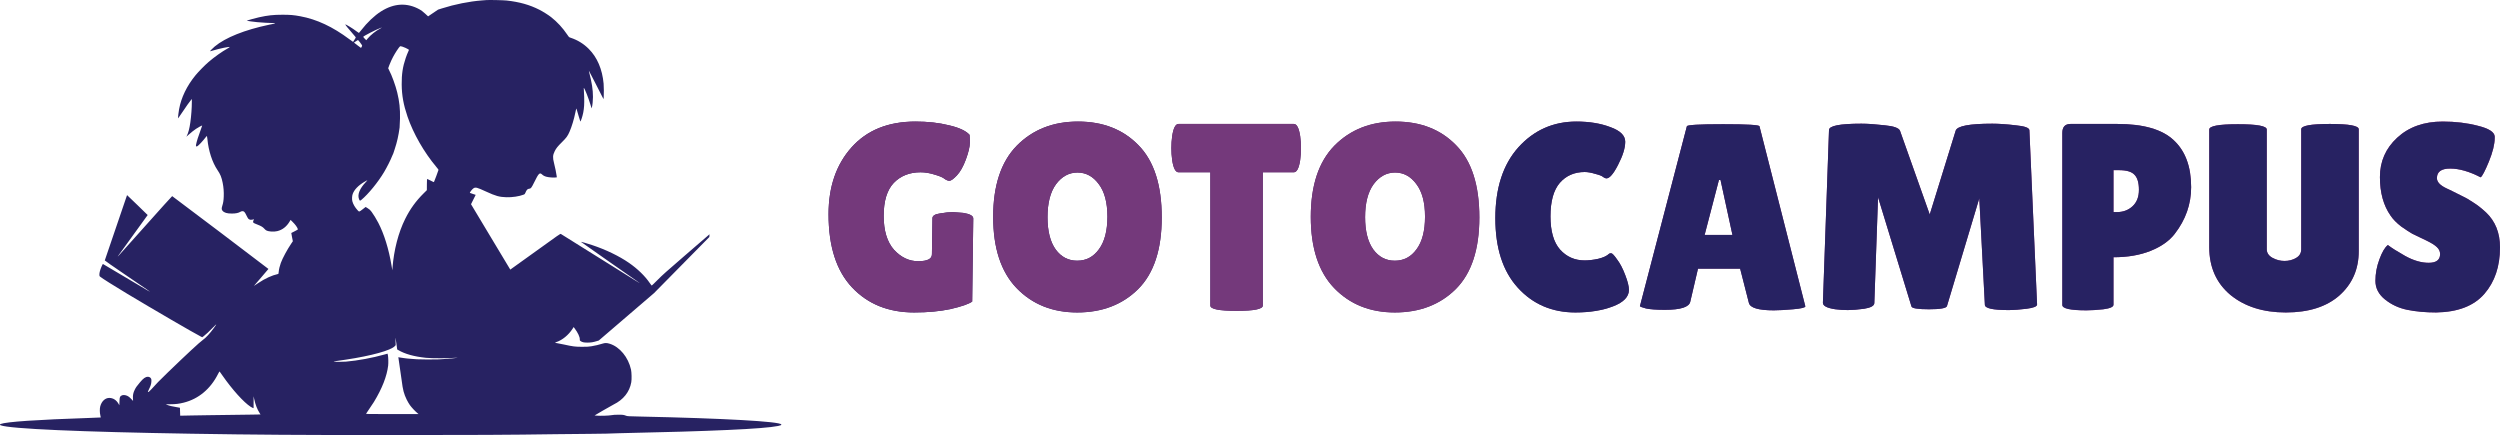 <svg width="8225" height="1432" viewBox="0 0 8225 1432" fill="none" xmlns="http://www.w3.org/2000/svg">
<path fill-rule="evenodd" clip-rule="evenodd" d="M1600.13 0.253C1598.11 0.421 1591.32 0.956 1585.04 1.443C1543.84 4.635 1496.37 14.114 1453.99 27.613L1441.2 31.687L1424.82 42.759L1408.45 53.831L1398.35 44.563C1391.01 37.829 1386.14 34.127 1380.56 31.024C1339.47 8.197 1296.74 10.317 1253.91 37.305C1232.07 51.069 1208.24 73.655 1188.07 99.706C1184.47 104.344 1181.24 108.25 1180.88 108.387C1180.53 108.524 1177.17 106.272 1173.43 103.383C1160.79 93.617 1136.05 78.527 1136.05 80.586C1136.05 81.996 1146.84 95.381 1159.17 109.267C1169.62 121.042 1170.96 122.862 1170.19 124.303C1169.47 125.643 1162.39 136.926 1161.69 137.842C1161.58 137.985 1156.23 134.157 1149.79 129.336C1094.65 88.029 1042.34 63.549 987.61 53.434C966.134 49.465 954.677 48.497 929.294 48.506C899.054 48.516 881.495 50.437 851.577 57.009C840.347 59.475 811.164 67.652 811.694 68.182C812.311 68.802 833.809 71.73 846.51 72.925C862.255 74.406 887.129 75.832 897.233 75.832C904.661 75.833 907.465 77.01 902.198 77.916C900.503 78.208 893.061 79.722 885.659 81.28C804.928 98.278 741.663 123.589 706.446 152.981C700.023 158.341 690.39 168.182 690.983 168.778C691.109 168.904 694.866 167.896 699.331 166.539C722.198 159.585 756.021 152.614 755.959 154.866C755.948 155.256 752.572 157.414 748.458 159.663C731.398 168.987 705.103 187.67 686.131 203.947C674.118 214.254 652.637 236.144 643.223 247.676C614.643 282.684 596.264 320.634 589.226 359.175C587.52 368.52 585.517 384.76 585.517 389.25C585.517 390.093 592.083 380.92 600.109 368.866C613.227 349.164 623.244 335.077 629.071 328.14L631.132 325.686L631.157 335.909C631.204 354.323 629.184 381.711 626.245 402.541C623.418 422.571 619.728 436.788 614.884 446.308L613.074 449.867L619.889 443.791C629.348 435.359 636.953 429.315 644.921 423.899C652.014 419.078 664.516 412.4 665.187 413.074C665.402 413.288 663.202 419.66 660.301 427.233C652.796 446.824 646.669 466.505 644.778 477.092C644.512 478.582 644.755 480.244 645.359 481.073C646.329 482.403 646.567 482.408 648.974 481.16C653.357 478.888 666.802 464.526 677.573 450.613C679.053 448.702 680.526 447.137 680.846 447.137C681.167 447.137 681.857 451.829 682.38 457.565C685.866 495.802 698.34 534.174 715.527 559.526C725.2 573.797 728.879 582.887 732.709 601.991C735.543 616.125 736.727 631.685 736.111 646.692C735.548 660.387 734.431 667.36 731.109 677.904C728.642 685.736 728.88 689.541 732.08 693.354C737.527 699.846 746.878 702.642 762.911 702.576C775.716 702.523 784.04 700.826 790.702 696.912C792.987 695.568 795.634 694.722 797.554 694.722C802.82 694.722 805.257 697.235 810.341 707.908C812.837 713.148 815.831 718.454 816.994 719.698C820.643 723.6 827.265 724.267 834.543 721.467C835.919 720.937 835.904 721.129 834.337 724.061C832.618 727.277 832.184 730.604 833.269 732.248C834.124 733.544 838.155 735.503 846.677 738.764C858.715 743.371 864.909 747.014 869.132 751.97C871.21 754.409 874.299 757.115 875.997 757.984C884.238 762.2 900.371 763.264 912.354 760.384C928.974 756.388 942.837 745.624 952.73 729.033L956.056 723.454L962.51 729.85C971.744 739.004 977.918 747.482 979.803 753.597C980.312 755.25 979.409 755.885 969.508 760.846C963.54 763.837 958.527 766.403 958.369 766.547C958.211 766.691 959.298 772.853 960.783 780.238L963.483 793.666L958.527 800.942C945.256 820.424 929.628 849.36 923.956 864.949C920.22 875.218 917.649 885.958 916.997 894.012C916.451 900.76 916.332 901.09 914.296 901.543C894.437 905.961 872.203 916.172 849.805 931.16C834.386 941.478 835.512 940.785 836.336 939.448C836.711 938.84 847.411 926.428 860.115 911.866C872.818 897.303 883.192 885.139 883.168 884.833C883.111 884.138 567.715 645.55 566.441 645.238C565.93 645.113 526.732 688.541 479.335 741.744C431.938 794.948 391.81 839.766 390.162 841.34L387.165 844.203L390.862 838.753C393.806 834.412 445.114 763.475 479.543 716.145L485.837 707.493L452.028 674.552C433.433 656.434 418.12 641.743 417.999 641.903C417.689 642.312 345.037 855.405 344.745 856.761C344.599 857.434 370.893 875.793 411.793 903.575C485.191 953.431 499.024 963.028 490.907 958.465C489.337 957.581 486.227 955.856 483.997 954.628C481.766 953.401 448.442 933.648 409.943 910.733C371.445 887.816 339.455 868.879 338.857 868.648C338.106 868.36 336.615 870.974 334.053 877.071C329.243 888.52 326.97 896.907 326.97 903.207C326.97 908.078 327.084 908.357 330.029 910.691C337.861 916.899 373.868 939.572 419.541 967.057C500.383 1015.71 638.518 1096.01 660.286 1107.01L665.32 1109.55L670.073 1106.05C676.746 1101.12 688.345 1090.28 701.987 1076.22C714.337 1063.5 714.598 1064.04 703.483 1079.33C690.495 1097.21 676.918 1111.88 667.291 1118.45C657.679 1125.02 613.147 1166.33 552.187 1225.24C524.337 1252.16 512.761 1264.02 497.165 1281.62C491.73 1287.76 487.357 1291.04 486.49 1289.63C486.253 1289.25 487.86 1285.3 490.062 1280.85C495.643 1269.56 497.602 1263.3 498.068 1255.24C498.393 1249.62 498.194 1247.84 496.994 1245.61C494.954 1241.81 491.136 1239.63 486.502 1239.63C478.634 1239.63 471.698 1244.51 460.492 1257.91C449.395 1271.19 447.136 1274.39 443.11 1282.57C438.307 1292.33 436.781 1299.77 437.358 1310.62L437.805 1319.04L432.137 1312.95C425.382 1305.7 420.479 1302.38 413.724 1300.51C405.36 1298.19 397.979 1300.36 394.93 1306.05C393.802 1308.15 393.391 1311.43 393.056 1321.01L392.626 1333.28L389.931 1328.51C382.932 1316.12 371.963 1309.15 359.477 1309.15C345.953 1309.15 334.218 1320.17 329.784 1337.02C327.802 1344.56 327.984 1358.36 330.175 1366.74C331.104 1370.3 331.741 1373.34 331.589 1373.49C331.436 1373.64 315.012 1374.31 295.09 1374.97C121.818 1380.75 20.714 1387.63 2.156 1394.92C-0.719 1396.05 -0.719 1398.09 2.156 1399.22C31.475 1410.72 263.7 1421 627.928 1426.92C846.047 1430.46 980.346 1431.37 1284.9 1431.37C1556.63 1431.37 1676.36 1430.74 1829.72 1428.48C1862.02 1428 1912.15 1427.51 1941.13 1427.39C1970.11 1427.27 1994.18 1426.95 1994.63 1426.67C1995.07 1426.4 2013.75 1425.79 2036.14 1425.31C2341.68 1418.89 2513.34 1411.06 2559.88 1401.45C2568.76 1399.61 2571.25 1398.45 2570.5 1396.5C2566.75 1386.7 2382.07 1376.32 2107.03 1370.45C2068.91 1369.64 2064.2 1369.39 2060.54 1368.01C2051.77 1364.71 2049.31 1364.37 2034.44 1364.42C2023.9 1364.45 2017.46 1364.88 2011.6 1365.95C2002.3 1367.66 1974.4 1368.52 1963.11 1367.46L1956.21 1366.81L1983.5 1350.77C1998.51 1341.95 2014.31 1333.02 2018.61 1330.93C2050.88 1315.23 2071.39 1289.41 2076.92 1257.54C2078.58 1247.94 2078.11 1225.31 2076.04 1215.92C2067.14 1175.42 2038.8 1141.07 2005.89 1130.89C1996.11 1127.86 1990.78 1127.81 1981.83 1130.68C1970.81 1134.2 1958.34 1137.15 1945.79 1139.2C1936.81 1140.66 1931.55 1140.97 1915.36 1140.97C1892.63 1140.98 1885.29 1140.06 1854.78 1133.36C1844.33 1131.07 1833.6 1128.96 1830.92 1128.68C1828.24 1128.4 1826.05 1127.89 1826.05 1127.54C1826.05 1127.19 1827.98 1126.27 1830.33 1125.49C1849.87 1119.07 1870.53 1102.16 1883.51 1081.96L1887.35 1075.99L1889.99 1079.5C1901.31 1094.51 1908.07 1109 1907.5 1116.98C1907.29 1119.91 1907.56 1120.45 1910.09 1122.16C1915.84 1126.05 1921.01 1127.18 1932.9 1127.15C1944.46 1127.11 1951.25 1126.03 1963.48 1122.28L1970.01 1120.27L2060.95 1042.25L2151.89 964.226L2242.83 871.987L2333.77 779.748L2334.01 775.238L2334.26 770.727L2329.12 775.216C2326.29 777.685 2292.05 807.256 2253.02 840.93C2192.17 893.431 2179.43 904.815 2163.6 920.819C2153.44 931.084 2144.74 939.482 2144.27 939.482C2143.79 939.482 2140.83 935.71 2137.68 931.099C2121.84 907.9 2097.74 884.514 2069.51 864.947C2037.16 842.525 1992.61 821.013 1947.86 806.212C1931.43 800.778 1911.82 795.141 1911.26 795.695C1911.12 795.843 1950.82 823.748 1999.49 857.705C2048.17 891.662 2091.51 921.935 2095.82 924.978C2103.68 930.532 2106.7 932.968 2102.13 930.078C2100.79 929.226 2093.26 924.615 2085.41 919.833C2074.19 912.994 1852.11 774.178 1845.13 769.635C1843.52 768.59 1838 772.427 1761.22 827.857C1716.01 860.494 1678.93 887.093 1678.82 886.965C1678.7 886.836 1649.59 838.383 1614.13 779.291L1549.65 671.85L1557.33 656.468L1565.01 641.086L1555.86 638.054C1550.82 636.387 1546.41 634.854 1546.05 634.648C1544.46 633.741 1553.86 621.759 1558.13 619.251C1564.83 615.312 1569.21 616.492 1599.31 630.324C1631.15 644.957 1642.53 648.136 1665.81 648.913C1685.04 649.554 1708.33 646.06 1722.74 640.371C1726.3 638.966 1726.85 638.377 1728.52 634.257C1732.49 624.479 1735.55 621.259 1741.19 620.94C1746.53 620.638 1748.65 617.886 1757.66 599.54C1772.19 569.962 1775.49 566.658 1783.26 573.846C1787.55 577.806 1791.61 579.93 1798.15 581.628C1805.27 583.479 1818.88 584.646 1825.95 584.013L1831.96 583.474L1831.43 578.952C1830.49 570.946 1826.06 549.31 1822.75 536.548C1818.05 518.463 1818.52 510.374 1824.98 497.435C1829.8 487.782 1834.73 481.625 1848.9 467.583C1863.81 452.795 1867.46 447.777 1873.82 433.279C1881.1 416.693 1888.31 392.875 1892.99 369.945C1894.38 363.145 1895.64 357.459 1895.79 357.308C1896.42 356.669 1897.87 361.111 1903.16 379.869C1906.23 390.777 1909 399.702 1909.3 399.702C1910.93 399.702 1916.59 382.333 1918.92 370.186C1921.77 355.315 1922.56 342.319 1921.99 319.65C1921.7 308.125 1921.17 296.574 1920.81 293.98C1920.37 290.766 1920.44 289.353 1921.02 289.548C1923.41 290.341 1936.5 323.552 1942.91 345.088L1946.33 356.59L1947.37 352.997C1949.27 346.458 1950.84 331.09 1950.84 319.078C1950.84 295.06 1947.24 271.676 1938.26 237.419C1937.56 234.754 1937.12 232.443 1937.28 232.285C1937.43 232.127 1946.21 249.029 1956.78 269.846C1967.35 290.662 1978.18 311.857 1980.83 316.944L1985.66 326.194L1986.19 319.888C1987 310.3 1986.83 285.085 1985.88 274.98C1981.44 227.459 1964.89 188.81 1937.01 160.852C1920.13 143.923 1900.4 131.795 1877.36 124.181C1872 122.407 1871.99 122.401 1866.55 114.342C1851.31 91.748 1833.39 72.276 1813.24 56.402C1804.14 49.237 1786.39 38.059 1774.67 32.118C1742.58 15.85 1709.45 6.477 1667.29 1.744C1656.69 0.554 1609.21 -0.5 1600.13 0.253ZM1251.46 92.161C1237.09 97.399 1196.95 117.947 1195.05 121.035C1194.78 121.465 1196.91 124.172 1199.78 127.05L1205 132.285L1209.88 126.489C1219.48 115.079 1235.81 102.081 1250.43 94.208C1257.66 90.315 1257.92 89.805 1251.46 92.161ZM1170.91 135.871L1164.58 140.19L1175.58 148.694C1181.63 153.37 1186.95 157.32 1187.4 157.469C1187.84 157.619 1189.02 156.068 1190.01 154.024C1191.61 150.728 1191.69 150.07 1190.7 148.218C1189.02 145.067 1178.99 132.019 1178.05 131.77C1177.6 131.65 1174.39 133.495 1170.91 135.871ZM1312.13 157.025C1303.1 169.224 1294.34 184.067 1287.5 198.737C1283.92 206.414 1277.15 223.268 1277.15 224.494C1277.15 224.978 1278.6 228.079 1280.38 231.385C1288.88 247.179 1301.32 281.332 1306.83 304.013C1314.19 334.244 1316.67 357.447 1316.02 389.888C1315.76 402.707 1315.16 416.14 1314.69 419.739C1311.28 445.413 1306.17 468.046 1298.8 490.032C1296.38 497.252 1294.28 503.712 1294.13 504.386C1293.99 505.061 1293.66 505.797 1293.4 506.022C1293.15 506.247 1291.96 508.899 1290.77 511.916C1284.99 526.536 1273.82 548.867 1263.85 565.725C1244.14 599.046 1211.5 639.004 1188.68 657.756C1184.26 661.387 1183.42 661.019 1180.94 654.356C1175.49 639.743 1183.65 619.841 1203.67 598.923C1207.08 595.366 1209.17 592.704 1208.33 593.009C1207.48 593.314 1203.38 595.574 1199.22 598.033C1178.84 610.062 1165.45 623.933 1160.35 638.32C1158 644.962 1157.53 655.504 1159.28 662.231C1161.78 671.837 1167.87 682.292 1176.34 691.523C1181.86 697.533 1181.34 697.621 1192.81 688.773L1203.03 680.885L1210.12 685.349C1216.08 689.104 1218.06 690.948 1222.58 696.956C1228.52 704.853 1238.01 720.402 1244.56 732.95C1263.68 769.624 1279.12 819.438 1288.11 873.462L1290.73 889.185L1291.32 881.415C1295.77 822.672 1310.74 764.927 1333.17 719.986C1349.41 687.436 1368.3 661.31 1393.91 635.98L1404.33 625.676L1404.44 607.151C1404.52 595.32 1404.85 588.625 1405.38 588.625C1405.83 588.625 1410.9 591.108 1416.65 594.143C1422.39 597.178 1427.33 599.418 1427.63 599.121C1428.38 598.368 1442.72 560.017 1442.72 558.76C1442.72 558.197 1439.36 553.737 1435.25 548.85C1395 500.985 1359.74 439.298 1340.64 383.345C1327.51 344.876 1321.97 314.309 1321.59 278.251C1321.23 244.326 1324.93 219.78 1334.72 191.055C1337.66 182.429 1339.61 177.546 1345.36 164.439C1346.27 162.364 1323.16 151.996 1317.52 151.948C1316.46 151.939 1314.58 153.711 1312.13 157.025ZM1301.38 1121.92L1301.82 1135.48L1299.16 1138.52C1286.83 1152.6 1222.13 1170.56 1138.5 1183.13C1133.25 1183.92 1099.7 1188.81 1098.12 1189.01C1097.68 1189.07 1098.41 1189.4 1099.76 1189.74C1103.37 1190.67 1127.71 1190.67 1138.5 1189.75C1176.98 1186.45 1225.33 1177.52 1264.36 1166.49C1270.04 1164.89 1274.84 1163.57 1275.02 1163.57C1275.2 1163.57 1275.79 1166.06 1276.33 1169.09C1277.62 1176.43 1278.03 1194.28 1277.09 1202.42C1273.04 1237.55 1256.95 1278.66 1230.04 1322.64C1226.42 1328.56 1209.7 1353.66 1204.67 1360.74C1203.56 1362.29 1204.86 1362.31 1290.3 1362.31L1377.06 1362.3L1372.98 1358.91C1365.54 1352.73 1353.99 1340.36 1348.49 1332.68C1345.5 1328.51 1340.74 1320.31 1337.89 1314.47C1328.79 1295.75 1325.36 1282.67 1321.61 1252.31C1320.92 1246.7 1311.47 1180.95 1310.9 1177.79L1310.45 1175.23L1316.84 1176.35C1320.35 1176.97 1326.35 1177.85 1330.16 1178.31C1333.98 1178.77 1338.38 1179.31 1339.95 1179.51C1341.52 1179.71 1347.94 1180.25 1354.22 1180.71C1360.5 1181.18 1368.58 1181.77 1372.17 1182.04C1382.33 1182.79 1429.57 1182.97 1442.72 1182.31C1460.22 1181.43 1472.07 1180.72 1475.75 1180.33C1477.54 1180.14 1485.07 1179.37 1492.47 1178.63C1499.87 1177.89 1506.11 1177.09 1506.33 1176.86C1506.56 1176.62 1504.36 1176.66 1501.44 1176.94C1478.15 1179.18 1420.68 1179.32 1401.12 1177.19C1361.48 1172.87 1332.36 1164.71 1310.23 1151.7L1306.76 1149.66L1304.53 1133.1C1301.12 1107.76 1300.89 1106.92 1301.38 1121.92ZM717.595 1229.92C692.835 1279.4 653.323 1312.48 604.387 1324.7C588.982 1328.55 577.848 1329.89 560.772 1329.95L545.407 1330.01L549.5 1331.8C555.972 1334.65 567.839 1337.58 580.126 1339.36C586.356 1340.26 591.678 1341.23 591.952 1341.5C592.225 1341.78 592.433 1347.84 592.413 1354.96C592.393 1362.09 592.577 1367.81 592.821 1367.66C593.065 1367.51 610.515 1367.16 631.598 1366.87C652.682 1366.58 676.538 1366.18 684.613 1366C692.687 1365.81 722.783 1365.41 751.492 1365.1C780.202 1364.8 815.703 1364.32 830.385 1364.04L857.079 1363.54L853.803 1358.34C846.019 1346.01 840.246 1331.01 836.435 1313.24L834.418 1303.83L834.347 1323.35L834.276 1342.86L832.098 1342.31C830.9 1342.01 827.505 1340.2 824.554 1338.28C801.639 1323.41 764.394 1282.1 731.917 1235.54C727.054 1228.57 722.797 1222.54 722.458 1222.15C722.119 1221.75 719.931 1225.25 717.595 1229.92Z" fill="#272262"/>
<path d="M3066.01 836.693L3067.75 717.896C3067.75 709.743 3076.18 704.502 3093.04 702.173C3109.9 699.261 3123.86 697.806 3134.9 697.806L3168.91 700.426C3191 703.92 3202.05 710.035 3202.05 718.77L3198.56 992.177C3186.94 1000.33 3163.39 1008.48 3127.93 1016.63C3093.04 1024.21 3052.93 1027.99 3007.58 1027.99C2923.28 1027.99 2855.26 1000.62 2803.52 945.881C2751.78 891.141 2725.91 810.779 2725.91 704.794C2725.91 614.531 2751.2 541.157 2801.78 484.67C2852.36 428.184 2922.41 399.94 3011.94 399.94C3052.64 399.94 3089.27 404.017 3121.82 412.169C3154.96 419.74 3177.63 430.222 3189.84 443.616C3190.42 448.274 3190.71 457.009 3190.71 469.821C3190.71 482.632 3186.35 500.976 3177.63 524.852C3168.91 548.145 3159.03 565.615 3147.98 577.262C3136.94 588.909 3128.8 594.732 3123.57 594.732C3118.92 594.732 3113.68 592.694 3107.87 588.617C3102.64 583.959 3091.88 579.3 3075.6 574.641C3059.32 569.4 3043.63 566.78 3028.51 566.78C2992.47 566.78 2963.11 578.427 2940.44 601.72C2918.34 625.013 2907.3 661.118 2907.3 710.035C2907.3 758.951 2918.63 796.22 2941.31 821.843C2964.56 846.884 2991.01 859.404 3020.66 859.404C3050.9 859.404 3066.01 851.834 3066.01 836.693Z" fill="url(#paint0_linear_34_17)"/>
<path d="M3066.01 836.693L3067.75 717.896C3067.75 709.743 3076.18 704.502 3093.04 702.173C3109.9 699.261 3123.86 697.806 3134.9 697.806L3168.91 700.426C3191 703.92 3202.05 710.035 3202.05 718.77L3198.56 992.177C3186.94 1000.33 3163.39 1008.48 3127.93 1016.63C3093.04 1024.21 3052.93 1027.99 3007.58 1027.99C2923.28 1027.99 2855.26 1000.62 2803.52 945.881C2751.78 891.141 2725.91 810.779 2725.91 704.794C2725.91 614.531 2751.2 541.157 2801.78 484.67C2852.36 428.184 2922.41 399.94 3011.94 399.94C3052.64 399.94 3089.27 404.017 3121.82 412.169C3154.96 419.74 3177.63 430.222 3189.84 443.616C3190.42 448.274 3190.71 457.009 3190.71 469.821C3190.71 482.632 3186.35 500.976 3177.63 524.852C3168.91 548.145 3159.03 565.615 3147.98 577.262C3136.94 588.909 3128.8 594.732 3123.57 594.732C3118.92 594.732 3113.68 592.694 3107.87 588.617C3102.64 583.959 3091.88 579.3 3075.6 574.641C3059.32 569.4 3043.63 566.78 3028.51 566.78C2992.47 566.78 2963.11 578.427 2940.44 601.72C2918.34 625.013 2907.3 661.118 2907.3 710.035C2907.3 758.951 2918.63 796.22 2941.31 821.843C2964.56 846.884 2991.01 859.404 3020.66 859.404C3050.9 859.404 3066.01 851.834 3066.01 836.693Z" fill="url(#paint1_linear_34_17)"/>
<path d="M3066.01 836.693L3067.75 717.896C3067.75 709.743 3076.18 704.502 3093.04 702.173C3109.9 699.261 3123.86 697.806 3134.9 697.806L3168.91 700.426C3191 703.92 3202.05 710.035 3202.05 718.77L3198.56 992.177C3186.94 1000.33 3163.39 1008.48 3127.93 1016.63C3093.04 1024.21 3052.93 1027.99 3007.58 1027.99C2923.28 1027.99 2855.26 1000.62 2803.52 945.881C2751.78 891.141 2725.91 810.779 2725.91 704.794C2725.91 614.531 2751.2 541.157 2801.78 484.67C2852.36 428.184 2922.41 399.94 3011.94 399.94C3052.64 399.94 3089.27 404.017 3121.82 412.169C3154.96 419.74 3177.63 430.222 3189.84 443.616C3190.42 448.274 3190.71 457.009 3190.71 469.821C3190.71 482.632 3186.35 500.976 3177.63 524.852C3168.91 548.145 3159.03 565.615 3147.98 577.262C3136.94 588.909 3128.8 594.732 3123.57 594.732C3118.92 594.732 3113.68 592.694 3107.87 588.617C3102.64 583.959 3091.88 579.3 3075.6 574.641C3059.32 569.4 3043.63 566.78 3028.51 566.78C2992.47 566.78 2963.11 578.427 2940.44 601.72C2918.34 625.013 2907.3 661.118 2907.3 710.035C2907.3 758.951 2918.63 796.22 2941.31 821.843C2964.56 846.884 2991.01 859.404 3020.66 859.404C3050.9 859.404 3066.01 851.834 3066.01 836.693Z" fill="#74397B"/>
<path d="M3543.98 1027.99C3462.59 1027.99 3396.02 1001.2 3344.28 947.628C3293.12 894.053 3267.54 816.02 3267.54 713.529C3267.54 610.455 3293.41 532.422 3345.15 479.429C3397.47 426.437 3464.62 399.94 3546.59 399.94C3629.15 399.94 3695.71 426.145 3746.29 478.556C3796.87 530.384 3822.16 609.29 3822.16 715.276C3822.16 820.679 3796.29 899.294 3744.55 951.122C3692.81 1002.37 3625.95 1027.99 3543.98 1027.99ZM3544.85 567.653C3516.94 567.653 3493.4 580.465 3474.21 606.087C3455.61 631.71 3446.31 667.815 3446.31 714.402C3446.31 760.407 3455.32 795.929 3473.34 820.97C3491.36 845.428 3514.91 857.657 3543.98 857.657C3573.63 857.657 3597.46 845.137 3615.49 820.096C3634.09 795.056 3643.39 759.242 3643.39 712.655C3643.39 666.068 3633.8 630.254 3614.61 605.214C3596.01 580.174 3572.76 567.653 3544.85 567.653Z" fill="url(#paint2_linear_34_17)"/>
<path d="M3543.98 1027.99C3462.59 1027.99 3396.02 1001.2 3344.28 947.628C3293.12 894.053 3267.54 816.02 3267.54 713.529C3267.54 610.455 3293.41 532.422 3345.15 479.429C3397.47 426.437 3464.62 399.94 3546.59 399.94C3629.15 399.94 3695.71 426.145 3746.29 478.556C3796.87 530.384 3822.16 609.29 3822.16 715.276C3822.16 820.679 3796.29 899.294 3744.55 951.122C3692.81 1002.37 3625.95 1027.99 3543.98 1027.99ZM3544.85 567.653C3516.94 567.653 3493.4 580.465 3474.21 606.087C3455.61 631.71 3446.31 667.815 3446.31 714.402C3446.31 760.407 3455.32 795.929 3473.34 820.97C3491.36 845.428 3514.91 857.657 3543.98 857.657C3573.63 857.657 3597.46 845.137 3615.49 820.096C3634.09 795.056 3643.39 759.242 3643.39 712.655C3643.39 666.068 3633.8 630.254 3614.61 605.214C3596.01 580.174 3572.76 567.653 3544.85 567.653Z" fill="url(#paint3_linear_34_17)"/>
<path d="M3543.98 1027.99C3462.59 1027.99 3396.02 1001.2 3344.28 947.628C3293.12 894.053 3267.54 816.02 3267.54 713.529C3267.54 610.455 3293.41 532.422 3345.15 479.429C3397.47 426.437 3464.62 399.94 3546.59 399.94C3629.15 399.94 3695.71 426.145 3746.29 478.556C3796.87 530.384 3822.16 609.29 3822.16 715.276C3822.16 820.679 3796.29 899.294 3744.55 951.122C3692.81 1002.37 3625.95 1027.99 3543.98 1027.99ZM3544.85 567.653C3516.94 567.653 3493.4 580.465 3474.21 606.087C3455.61 631.71 3446.31 667.815 3446.31 714.402C3446.31 760.407 3455.32 795.929 3473.34 820.97C3491.36 845.428 3514.91 857.657 3543.98 857.657C3573.63 857.657 3597.46 845.137 3615.49 820.096C3634.09 795.056 3643.39 759.242 3643.39 712.655C3643.39 666.068 3633.8 630.254 3614.61 605.214C3596.01 580.174 3572.76 567.653 3544.85 567.653Z" fill="#74397B"/>
<path d="M4154.67 1005.28C4154.67 1016.93 4125.89 1022.75 4068.33 1022.75C4010.78 1022.75 3982 1016.93 3982 1005.28V566.78H3877.35C3867.47 566.78 3860.49 553.386 3856.42 526.599C3854.68 513.787 3853.81 500.685 3853.81 487.291C3853.81 473.897 3854.68 460.794 3856.42 447.983C3860.49 421.196 3867.47 407.802 3877.35 407.802H4256.7C4266.58 407.802 4273.56 421.196 4277.63 447.983C4279.37 460.794 4280.24 473.897 4280.24 487.291C4280.24 500.685 4279.37 513.787 4277.63 526.599C4273.56 553.386 4266.58 566.78 4256.7 566.78H4154.67V1005.28Z" fill="url(#paint4_linear_34_17)"/>
<path d="M4154.67 1005.28C4154.67 1016.93 4125.89 1022.75 4068.33 1022.75C4010.78 1022.75 3982 1016.93 3982 1005.28V566.78H3877.35C3867.47 566.78 3860.49 553.386 3856.42 526.599C3854.68 513.787 3853.81 500.685 3853.81 487.291C3853.81 473.897 3854.68 460.794 3856.42 447.983C3860.49 421.196 3867.47 407.802 3877.35 407.802H4256.7C4266.58 407.802 4273.56 421.196 4277.63 447.983C4279.37 460.794 4280.24 473.897 4280.24 487.291C4280.24 500.685 4279.37 513.787 4277.63 526.599C4273.56 553.386 4266.58 566.78 4256.7 566.78H4154.67V1005.28Z" fill="url(#paint5_linear_34_17)"/>
<path d="M4154.67 1005.28C4154.67 1016.93 4125.89 1022.75 4068.33 1022.75C4010.78 1022.75 3982 1016.93 3982 1005.28V566.78H3877.35C3867.47 566.78 3860.49 553.386 3856.42 526.599C3854.68 513.787 3853.81 500.685 3853.81 487.291C3853.81 473.897 3854.68 460.794 3856.42 447.983C3860.49 421.196 3867.47 407.802 3877.35 407.802H4256.7C4266.58 407.802 4273.56 421.196 4277.63 447.983C4279.37 460.794 4280.24 473.897 4280.24 487.291C4280.24 500.685 4279.37 513.787 4277.63 526.599C4273.56 553.386 4266.58 566.78 4256.7 566.78H4154.67V1005.28Z" fill="#74397B"/>
<path d="M4588.91 1027.99C4507.52 1027.99 4440.95 1001.2 4389.21 947.628C4338.05 894.053 4312.47 816.02 4312.47 713.529C4312.47 610.455 4338.34 532.422 4390.08 479.429C4442.4 426.437 4509.55 399.94 4591.52 399.94C4674.08 399.94 4740.65 426.145 4791.22 478.556C4841.8 530.384 4867.09 609.29 4867.09 715.276C4867.09 820.679 4841.22 899.294 4789.48 951.122C4737.74 1002.37 4670.88 1027.99 4588.91 1027.99ZM4589.78 567.653C4561.87 567.653 4538.33 580.465 4519.14 606.087C4500.54 631.71 4491.24 667.815 4491.24 714.402C4491.24 760.407 4500.25 795.929 4518.27 820.97C4536.29 845.428 4559.84 857.657 4588.91 857.657C4618.56 857.657 4642.39 845.137 4660.42 820.096C4679.02 795.056 4688.32 759.242 4688.32 712.655C4688.32 666.068 4678.73 630.254 4659.54 605.214C4640.94 580.174 4617.69 567.653 4589.78 567.653Z" fill="url(#paint6_linear_34_17)"/>
<path d="M4588.91 1027.99C4507.52 1027.99 4440.95 1001.2 4389.21 947.628C4338.05 894.053 4312.47 816.02 4312.47 713.529C4312.47 610.455 4338.34 532.422 4390.08 479.429C4442.4 426.437 4509.55 399.94 4591.52 399.94C4674.08 399.94 4740.65 426.145 4791.22 478.556C4841.8 530.384 4867.09 609.29 4867.09 715.276C4867.09 820.679 4841.22 899.294 4789.48 951.122C4737.74 1002.37 4670.88 1027.99 4588.91 1027.99ZM4589.78 567.653C4561.87 567.653 4538.33 580.465 4519.14 606.087C4500.54 631.71 4491.24 667.815 4491.24 714.402C4491.24 760.407 4500.25 795.929 4518.27 820.97C4536.29 845.428 4559.84 857.657 4588.91 857.657C4618.56 857.657 4642.39 845.137 4660.42 820.096C4679.02 795.056 4688.32 759.242 4688.32 712.655C4688.32 666.068 4678.73 630.254 4659.54 605.214C4640.94 580.174 4617.69 567.653 4589.78 567.653Z" fill="url(#paint7_linear_34_17)"/>
<path d="M4588.91 1027.99C4507.52 1027.99 4440.95 1001.2 4389.21 947.628C4338.05 894.053 4312.47 816.02 4312.47 713.529C4312.47 610.455 4338.34 532.422 4390.08 479.429C4442.4 426.437 4509.55 399.94 4591.52 399.94C4674.08 399.94 4740.65 426.145 4791.22 478.556C4841.8 530.384 4867.09 609.29 4867.09 715.276C4867.09 820.679 4841.22 899.294 4789.48 951.122C4737.74 1002.37 4670.88 1027.99 4588.91 1027.99ZM4589.78 567.653C4561.87 567.653 4538.33 580.465 4519.14 606.087C4500.54 631.71 4491.24 667.815 4491.24 714.402C4491.24 760.407 4500.25 795.929 4518.27 820.97C4536.29 845.428 4559.84 857.657 4588.91 857.657C4618.56 857.657 4642.39 845.137 4660.42 820.096C4679.02 795.056 4688.32 759.242 4688.32 712.655C4688.32 666.068 4678.73 630.254 4659.54 605.214C4640.94 580.174 4617.69 567.653 4589.78 567.653Z" fill="#74397B"/>
<path d="M5186.52 399.94C5228.96 399.94 5266.16 406.055 5298.14 418.284C5330.69 429.931 5346.97 445.945 5346.97 466.327C5346.97 486.708 5339.12 512.04 5323.43 542.322C5308.31 572.021 5295.52 586.87 5285.06 586.87C5282.15 586.87 5278.66 585.415 5274.59 582.503C5271.11 579.009 5262.38 575.515 5248.43 572.021C5235.06 567.944 5223.43 565.906 5213.55 565.906C5179.83 565.906 5152.51 577.844 5131.58 601.72C5111.23 625.596 5101.05 662.283 5101.05 711.782C5101.05 760.698 5111.52 797.094 5132.45 820.97C5153.96 844.846 5180.99 856.783 5213.55 856.783C5226.92 856.783 5241.75 855.036 5258.02 851.542C5274.88 847.466 5286.8 841.934 5293.78 834.946C5294.94 833.781 5297.27 833.199 5300.75 833.199C5304.24 833.199 5310.64 839.896 5319.94 853.289C5329.82 866.101 5338.83 883.28 5346.97 904.826C5355.11 925.79 5359.18 942.096 5359.18 953.742C5359.18 976.454 5341.74 994.506 5306.86 1007.9C5271.98 1021.29 5230.7 1027.99 5183.03 1027.99C5106.29 1027.99 5043.21 1000.91 4993.79 946.754C4944.38 892.597 4919.67 816.311 4919.67 717.896C4919.67 618.899 4944.96 541.157 4995.54 484.67C5046.7 428.184 5110.36 399.94 5186.52 399.94Z" fill="url(#paint8_linear_34_17)"/>
<path d="M5186.52 399.94C5228.96 399.94 5266.16 406.055 5298.14 418.284C5330.69 429.931 5346.97 445.945 5346.97 466.327C5346.97 486.708 5339.12 512.04 5323.43 542.322C5308.31 572.021 5295.52 586.87 5285.06 586.87C5282.15 586.87 5278.66 585.415 5274.59 582.503C5271.11 579.009 5262.38 575.515 5248.43 572.021C5235.06 567.944 5223.43 565.906 5213.55 565.906C5179.83 565.906 5152.51 577.844 5131.58 601.72C5111.23 625.596 5101.05 662.283 5101.05 711.782C5101.05 760.698 5111.52 797.094 5132.45 820.97C5153.96 844.846 5180.99 856.783 5213.55 856.783C5226.92 856.783 5241.75 855.036 5258.02 851.542C5274.88 847.466 5286.8 841.934 5293.78 834.946C5294.94 833.781 5297.27 833.199 5300.75 833.199C5304.24 833.199 5310.64 839.896 5319.94 853.289C5329.82 866.101 5338.83 883.28 5346.97 904.826C5355.11 925.79 5359.18 942.096 5359.18 953.742C5359.18 976.454 5341.74 994.506 5306.86 1007.9C5271.98 1021.29 5230.7 1027.99 5183.03 1027.99C5106.29 1027.99 5043.21 1000.91 4993.79 946.754C4944.38 892.597 4919.67 816.311 4919.67 717.896C4919.67 618.899 4944.96 541.157 4995.54 484.67C5046.7 428.184 5110.36 399.94 5186.52 399.94Z" fill="url(#paint9_linear_34_17)"/>
<path d="M5186.52 399.94C5228.96 399.94 5266.16 406.055 5298.14 418.284C5330.69 429.931 5346.97 445.945 5346.97 466.327C5346.97 486.708 5339.12 512.04 5323.43 542.322C5308.31 572.021 5295.52 586.87 5285.06 586.87C5282.15 586.87 5278.66 585.415 5274.59 582.503C5271.11 579.009 5262.38 575.515 5248.43 572.021C5235.06 567.944 5223.43 565.906 5213.55 565.906C5179.83 565.906 5152.51 577.844 5131.58 601.72C5111.23 625.596 5101.05 662.283 5101.05 711.782C5101.05 760.698 5111.52 797.094 5132.45 820.97C5153.96 844.846 5180.99 856.783 5213.55 856.783C5226.92 856.783 5241.75 855.036 5258.02 851.542C5274.88 847.466 5286.8 841.934 5293.78 834.946C5294.94 833.781 5297.27 833.199 5300.75 833.199C5304.24 833.199 5310.64 839.896 5319.94 853.289C5329.82 866.101 5338.83 883.28 5346.97 904.826C5355.11 925.79 5359.18 942.096 5359.18 953.742C5359.18 976.454 5341.74 994.506 5306.86 1007.9C5271.98 1021.29 5230.7 1027.99 5183.03 1027.99C5106.29 1027.99 5043.21 1000.91 4993.79 946.754C4944.38 892.597 4919.67 816.311 4919.67 717.896C4919.67 618.899 4944.96 541.157 4995.54 484.67C5046.7 428.184 5110.36 399.94 5186.52 399.94Z" fill="#272262"/>
<path d="M5835.8 1021C5785.22 1021 5757.9 1012.85 5753.83 996.544L5725.05 883.862H5586.39L5561.1 992.177C5557.62 1010.23 5529.71 1019.26 5477.39 1019.26C5449.48 1019.26 5428.84 1017.8 5415.47 1014.89C5402.1 1011.39 5395.41 1008.77 5395.41 1007.03L5549.77 415.663C5549.77 411.005 5589.59 408.675 5669.24 408.675C5748.89 408.675 5788.71 411.005 5788.71 415.663L5939.57 1007.9C5939.57 1011.98 5926.2 1015.18 5899.46 1017.51C5872.72 1019.84 5851.5 1021 5835.8 1021ZM5608.19 772.927H5699.76L5660.52 592.111H5655.28L5608.19 772.927Z" fill="url(#paint10_linear_34_17)"/>
<path d="M5835.8 1021C5785.22 1021 5757.9 1012.85 5753.83 996.544L5725.05 883.862H5586.39L5561.1 992.177C5557.62 1010.23 5529.71 1019.26 5477.39 1019.26C5449.48 1019.26 5428.84 1017.8 5415.47 1014.89C5402.1 1011.39 5395.41 1008.77 5395.41 1007.03L5549.77 415.663C5549.77 411.005 5589.59 408.675 5669.24 408.675C5748.89 408.675 5788.71 411.005 5788.71 415.663L5939.57 1007.9C5939.57 1011.98 5926.2 1015.18 5899.46 1017.51C5872.72 1019.84 5851.5 1021 5835.8 1021ZM5608.19 772.927H5699.76L5660.52 592.111H5655.28L5608.19 772.927Z" fill="url(#paint11_linear_34_17)"/>
<path d="M5835.8 1021C5785.22 1021 5757.9 1012.85 5753.83 996.544L5725.05 883.862H5586.39L5561.1 992.177C5557.62 1010.23 5529.71 1019.26 5477.39 1019.26C5449.48 1019.26 5428.84 1017.8 5415.47 1014.89C5402.1 1011.39 5395.41 1008.77 5395.41 1007.03L5549.77 415.663C5549.77 411.005 5589.59 408.675 5669.24 408.675C5748.89 408.675 5788.71 411.005 5788.71 415.663L5939.57 1007.9C5939.57 1011.98 5926.2 1015.18 5899.46 1017.51C5872.72 1019.84 5851.5 1021 5835.8 1021ZM5608.19 772.927H5699.76L5660.52 592.111H5655.28L5608.19 772.927Z" fill="#272262"/>
<path d="M6607.81 1020.13C6556.06 1020.13 6530.19 1014.31 6530.19 1002.66L6511.88 652.383L6405.49 1007.03C6403.16 1014.01 6383.4 1017.51 6346.19 1017.51C6308.98 1017.51 6289.8 1014.31 6288.63 1007.9L6178.76 648.889L6166.55 997.418C6165.96 1006.15 6154.92 1012.27 6133.41 1015.76C6111.9 1018.67 6093.88 1020.13 6079.34 1020.13C6065.39 1020.13 6051.73 1019.26 6038.35 1017.51C6010.45 1013.43 5996.79 1006.15 5997.37 995.671L6017.43 427.892C6017.43 413.916 6052.89 406.928 6123.82 406.928C6144.74 406.928 6170.32 408.675 6200.56 412.169C6230.79 415.081 6247.65 421.196 6251.14 430.513L6348.81 705.667L6434.27 429.64C6439.5 414.499 6479.61 406.928 6554.61 406.928C6576.12 406.928 6601.7 408.675 6631.35 412.169C6661.58 415.081 6676.7 420.613 6676.7 428.766L6701.99 1001.79C6701.99 1008.19 6690.65 1012.85 6667.98 1015.76C6645.3 1018.67 6625.25 1020.13 6607.81 1020.13Z" fill="url(#paint12_linear_34_17)"/>
<path d="M6607.81 1020.13C6556.06 1020.13 6530.19 1014.31 6530.19 1002.66L6511.88 652.383L6405.49 1007.03C6403.16 1014.01 6383.4 1017.51 6346.19 1017.51C6308.98 1017.51 6289.8 1014.31 6288.63 1007.9L6178.76 648.889L6166.55 997.418C6165.96 1006.15 6154.92 1012.27 6133.41 1015.76C6111.9 1018.67 6093.88 1020.13 6079.34 1020.13C6065.39 1020.13 6051.73 1019.26 6038.35 1017.51C6010.45 1013.43 5996.79 1006.15 5997.37 995.671L6017.43 427.892C6017.43 413.916 6052.89 406.928 6123.82 406.928C6144.74 406.928 6170.32 408.675 6200.56 412.169C6230.79 415.081 6247.65 421.196 6251.14 430.513L6348.81 705.667L6434.27 429.64C6439.5 414.499 6479.61 406.928 6554.61 406.928C6576.12 406.928 6601.7 408.675 6631.35 412.169C6661.58 415.081 6676.7 420.613 6676.7 428.766L6701.99 1001.79C6701.99 1008.19 6690.65 1012.85 6667.98 1015.76C6645.3 1018.67 6625.25 1020.13 6607.81 1020.13Z" fill="url(#paint13_linear_34_17)"/>
<path d="M6607.81 1020.13C6556.06 1020.13 6530.19 1014.31 6530.19 1002.66L6511.88 652.383L6405.49 1007.03C6403.16 1014.01 6383.4 1017.51 6346.19 1017.51C6308.98 1017.51 6289.8 1014.31 6288.63 1007.9L6178.76 648.889L6166.55 997.418C6165.96 1006.15 6154.92 1012.27 6133.41 1015.76C6111.9 1018.67 6093.88 1020.13 6079.34 1020.13C6065.39 1020.13 6051.73 1019.26 6038.35 1017.51C6010.45 1013.43 5996.79 1006.15 5997.37 995.671L6017.43 427.892C6017.43 413.916 6052.89 406.928 6123.82 406.928C6144.74 406.928 6170.32 408.675 6200.56 412.169C6230.79 415.081 6247.65 421.196 6251.14 430.513L6348.81 705.667L6434.27 429.64C6439.5 414.499 6479.61 406.928 6554.61 406.928C6576.12 406.928 6601.7 408.675 6631.35 412.169C6661.58 415.081 6676.7 420.613 6676.7 428.766L6701.99 1001.79C6701.99 1008.19 6690.65 1012.85 6667.98 1015.76C6645.3 1018.67 6625.25 1020.13 6607.81 1020.13Z" fill="#272262"/>
<path d="M6864.39 1021C6811.48 1021 6785.03 1015.18 6785.03 1003.53V437.501C6785.03 417.702 6794.04 407.802 6812.06 407.802H6965.54C7051.59 407.802 7113.5 425.563 7151.29 461.086C7189.66 496.608 7208.85 548.145 7208.85 615.696C7208.85 671.6 7190.82 722.846 7154.78 769.433C7136.76 792.726 7110.3 811.361 7075.42 825.337C7040.54 839.313 6999.84 846.301 6953.34 846.301V1002.66C6953.34 1009.65 6942.29 1014.6 6920.2 1017.51C6898.69 1019.84 6880.08 1021 6864.39 1021ZM6953.34 559.792V697.806H6964.67C6985.02 697.806 7002.17 691.4 7016.12 678.588C7030.08 665.777 7037.05 647.725 7037.05 624.431C7037.05 601.138 7032.11 584.541 7022.23 574.641C7012.93 564.742 6996.07 559.792 6971.65 559.792H6953.34Z" fill="url(#paint14_linear_34_17)"/>
<path d="M6864.39 1021C6811.48 1021 6785.03 1015.18 6785.03 1003.53V437.501C6785.03 417.702 6794.04 407.802 6812.06 407.802H6965.54C7051.59 407.802 7113.5 425.563 7151.29 461.086C7189.66 496.608 7208.85 548.145 7208.85 615.696C7208.85 671.6 7190.82 722.846 7154.78 769.433C7136.76 792.726 7110.3 811.361 7075.42 825.337C7040.54 839.313 6999.84 846.301 6953.34 846.301V1002.66C6953.34 1009.65 6942.29 1014.6 6920.2 1017.51C6898.69 1019.84 6880.08 1021 6864.39 1021ZM6953.34 559.792V697.806H6964.67C6985.02 697.806 7002.17 691.4 7016.12 678.588C7030.08 665.777 7037.05 647.725 7037.05 624.431C7037.05 601.138 7032.11 584.541 7022.23 574.641C7012.93 564.742 6996.07 559.792 6971.65 559.792H6953.34Z" fill="url(#paint15_linear_34_17)"/>
<path d="M6864.39 1021C6811.48 1021 6785.03 1015.18 6785.03 1003.53V437.501C6785.03 417.702 6794.04 407.802 6812.06 407.802H6965.54C7051.59 407.802 7113.5 425.563 7151.29 461.086C7189.66 496.608 7208.85 548.145 7208.85 615.696C7208.85 671.6 7190.82 722.846 7154.78 769.433C7136.76 792.726 7110.3 811.361 7075.42 825.337C7040.54 839.313 6999.84 846.301 6953.34 846.301V1002.66C6953.34 1009.65 6942.29 1014.6 6920.2 1017.51C6898.69 1019.84 6880.08 1021 6864.39 1021ZM6953.34 559.792V697.806H6964.67C6985.02 697.806 7002.17 691.4 7016.12 678.588C7030.08 665.777 7037.05 647.725 7037.05 624.431C7037.05 601.138 7032.11 584.541 7022.23 574.641C7012.93 564.742 6996.07 559.792 6971.65 559.792H6953.34Z" fill="#272262"/>
<path d="M7571.02 425.272C7571.02 413.625 7602.42 407.802 7665.2 407.802C7728.57 407.802 7760.26 413.625 7760.26 425.272V826.211C7760.26 885.609 7739.04 934.234 7696.6 972.086C7654.16 1009.36 7595.44 1027.99 7520.44 1027.99C7446.03 1027.99 7385.27 1008.77 7338.18 970.339C7291.67 931.323 7268.42 878.912 7268.42 813.108V426.145C7268.42 414.499 7299.81 408.675 7362.6 408.675C7425.97 408.675 7457.65 414.499 7457.65 426.145V820.096C7457.65 831.743 7463.76 841.06 7475.97 848.048C7488.76 855.036 7502.13 858.53 7516.08 858.53C7530.03 858.53 7542.53 855.328 7553.58 848.922C7565.21 842.516 7571.02 832.908 7571.02 820.096V425.272Z" fill="url(#paint16_linear_34_17)"/>
<path d="M7571.02 425.272C7571.02 413.625 7602.42 407.802 7665.2 407.802C7728.57 407.802 7760.26 413.625 7760.26 425.272V826.211C7760.26 885.609 7739.04 934.234 7696.6 972.086C7654.16 1009.36 7595.44 1027.99 7520.44 1027.99C7446.03 1027.99 7385.27 1008.77 7338.18 970.339C7291.67 931.323 7268.42 878.912 7268.42 813.108V426.145C7268.42 414.499 7299.81 408.675 7362.6 408.675C7425.97 408.675 7457.65 414.499 7457.65 426.145V820.096C7457.65 831.743 7463.76 841.06 7475.97 848.048C7488.76 855.036 7502.13 858.53 7516.08 858.53C7530.03 858.53 7542.53 855.328 7553.58 848.922C7565.21 842.516 7571.02 832.908 7571.02 820.096V425.272Z" fill="url(#paint17_linear_34_17)"/>
<path d="M7571.02 425.272C7571.02 413.625 7602.42 407.802 7665.2 407.802C7728.57 407.802 7760.26 413.625 7760.26 425.272V826.211C7760.26 885.609 7739.04 934.234 7696.6 972.086C7654.16 1009.36 7595.44 1027.99 7520.44 1027.99C7446.03 1027.99 7385.27 1008.77 7338.18 970.339C7291.67 931.323 7268.42 878.912 7268.42 813.108V426.145C7268.42 414.499 7299.81 408.675 7362.6 408.675C7425.97 408.675 7457.65 414.499 7457.65 426.145V820.096C7457.65 831.743 7463.76 841.06 7475.97 848.048C7488.76 855.036 7502.13 858.53 7516.08 858.53C7530.03 858.53 7542.53 855.328 7553.58 848.922C7565.21 842.516 7571.02 832.908 7571.02 820.096V425.272Z" fill="#272262"/>
<path d="M7856.12 806.12C7867.17 814.855 7886.06 826.793 7912.8 841.934C7940.13 857.075 7966 864.645 7990.42 864.645C8015.42 864.645 8027.92 855.036 8027.92 835.819C8027.92 827.084 8024.43 819.514 8017.45 813.108C8010.47 806.12 7997.68 798.259 7979.08 789.524C7960.48 780.788 7946.52 774.092 7937.22 769.433C7927.92 764.192 7915.42 756.039 7899.72 744.975C7884.61 733.328 7872.98 721.39 7864.84 709.161C7841.59 675.968 7829.96 633.749 7829.96 582.503C7829.96 531.257 7848.85 488.164 7886.64 453.224C7925.01 417.702 7975.01 399.94 8036.64 399.94C8078.49 399.94 8117.16 404.599 8152.62 413.916C8188.08 422.651 8206.4 434.298 8207.56 448.857C8207.56 450.604 8207.56 452.351 8207.56 454.098C8207.56 474.479 8201.16 500.393 8188.37 531.84C8175.58 562.703 8166.57 579.882 8161.34 583.376C8124.13 564.159 8090.7 554.551 8061.05 554.551C8031.98 554.551 8017.45 565.033 8017.45 585.997C8017.45 598.808 8028.21 610.164 8049.72 620.064C8054.37 622.393 8061.05 625.596 8069.77 629.672C8078.49 633.748 8088.38 638.698 8099.42 644.522C8111.05 649.763 8123.26 656.751 8136.05 665.486C8149.42 673.639 8163.66 684.703 8178.78 698.679C8209.59 727.796 8225 766.23 8225 813.982C8225 876.292 8207.85 927.246 8173.55 966.845C8139.25 1006.44 8086.34 1026.83 8014.83 1027.99C7979.95 1027.99 7948.27 1025.08 7919.78 1019.26C7891.88 1013.43 7867.46 1002.08 7846.53 985.189C7825.6 968.301 7815.13 947.919 7815.13 924.043C7815.13 900.168 7819.49 876.583 7828.22 853.289C7836.94 829.414 7846.24 813.691 7856.12 806.12Z" fill="url(#paint18_linear_34_17)"/>
<path d="M7856.12 806.12C7867.17 814.855 7886.06 826.793 7912.8 841.934C7940.13 857.075 7966 864.645 7990.42 864.645C8015.42 864.645 8027.92 855.036 8027.92 835.819C8027.92 827.084 8024.43 819.514 8017.45 813.108C8010.47 806.12 7997.68 798.259 7979.08 789.524C7960.48 780.788 7946.52 774.092 7937.22 769.433C7927.92 764.192 7915.42 756.039 7899.72 744.975C7884.61 733.328 7872.98 721.39 7864.84 709.161C7841.59 675.968 7829.96 633.749 7829.96 582.503C7829.96 531.257 7848.85 488.164 7886.64 453.224C7925.01 417.702 7975.01 399.94 8036.64 399.94C8078.49 399.94 8117.16 404.599 8152.62 413.916C8188.08 422.651 8206.4 434.298 8207.56 448.857C8207.56 450.604 8207.56 452.351 8207.56 454.098C8207.56 474.479 8201.16 500.393 8188.37 531.84C8175.58 562.703 8166.57 579.882 8161.34 583.376C8124.13 564.159 8090.7 554.551 8061.05 554.551C8031.98 554.551 8017.45 565.033 8017.45 585.997C8017.45 598.808 8028.21 610.164 8049.72 620.064C8054.37 622.393 8061.05 625.596 8069.77 629.672C8078.49 633.748 8088.38 638.698 8099.42 644.522C8111.05 649.763 8123.26 656.751 8136.05 665.486C8149.42 673.639 8163.66 684.703 8178.78 698.679C8209.59 727.796 8225 766.23 8225 813.982C8225 876.292 8207.85 927.246 8173.55 966.845C8139.25 1006.44 8086.34 1026.83 8014.83 1027.99C7979.95 1027.99 7948.27 1025.08 7919.78 1019.26C7891.88 1013.43 7867.46 1002.08 7846.53 985.189C7825.6 968.301 7815.13 947.919 7815.13 924.043C7815.13 900.168 7819.49 876.583 7828.22 853.289C7836.94 829.414 7846.24 813.691 7856.12 806.12Z" fill="url(#paint19_linear_34_17)"/>
<path d="M7856.12 806.12C7867.17 814.855 7886.06 826.793 7912.8 841.934C7940.13 857.075 7966 864.645 7990.42 864.645C8015.42 864.645 8027.92 855.036 8027.92 835.819C8027.92 827.084 8024.43 819.514 8017.45 813.108C8010.47 806.12 7997.68 798.259 7979.08 789.524C7960.48 780.788 7946.52 774.092 7937.22 769.433C7927.92 764.192 7915.42 756.039 7899.72 744.975C7884.61 733.328 7872.98 721.39 7864.84 709.161C7841.59 675.968 7829.96 633.749 7829.96 582.503C7829.96 531.257 7848.85 488.164 7886.64 453.224C7925.01 417.702 7975.01 399.94 8036.64 399.94C8078.49 399.94 8117.16 404.599 8152.62 413.916C8188.08 422.651 8206.4 434.298 8207.56 448.857C8207.56 450.604 8207.56 452.351 8207.56 454.098C8207.56 474.479 8201.16 500.393 8188.37 531.84C8175.58 562.703 8166.57 579.882 8161.34 583.376C8124.13 564.159 8090.7 554.551 8061.05 554.551C8031.98 554.551 8017.45 565.033 8017.45 585.997C8017.45 598.808 8028.21 610.164 8049.72 620.064C8054.37 622.393 8061.05 625.596 8069.77 629.672C8078.49 633.748 8088.38 638.698 8099.42 644.522C8111.05 649.763 8123.26 656.751 8136.05 665.486C8149.42 673.639 8163.66 684.703 8178.78 698.679C8209.59 727.796 8225 766.23 8225 813.982C8225 876.292 8207.85 927.246 8173.55 966.845C8139.25 1006.44 8086.34 1026.83 8014.83 1027.99C7979.95 1027.99 7948.27 1025.08 7919.78 1019.26C7891.88 1013.43 7867.46 1002.08 7846.53 985.189C7825.6 968.301 7815.13 947.919 7815.13 924.043C7815.13 900.168 7819.49 876.583 7828.22 853.289C7836.94 829.414 7846.24 813.691 7856.12 806.12Z" fill="#272262"/>
<defs>
<linearGradient id="paint0_linear_34_17" x1="5475.45" y1="399.94" x2="5475.45" y2="1027.99" gradientUnits="userSpaceOnUse">
<stop stop-color="#FFDADA"/>
<stop offset="1" stop-color="#FFDADA" stop-opacity="0"/>
</linearGradient>
<linearGradient id="paint1_linear_34_17" x1="2725.91" y1="711.965" x2="11051.2" y2="713.966" gradientUnits="userSpaceOnUse">
<stop stop-color="#272262"/>
<stop offset="1" stop-color="#EB5CA0"/>
</linearGradient>
<linearGradient id="paint2_linear_34_17" x1="5475.45" y1="399.94" x2="5475.45" y2="1027.99" gradientUnits="userSpaceOnUse">
<stop stop-color="#FFDADA"/>
<stop offset="1" stop-color="#FFDADA" stop-opacity="0"/>
</linearGradient>
<linearGradient id="paint3_linear_34_17" x1="2725.91" y1="711.965" x2="11051.2" y2="713.966" gradientUnits="userSpaceOnUse">
<stop stop-color="#272262"/>
<stop offset="1" stop-color="#EB5CA0"/>
</linearGradient>
<linearGradient id="paint4_linear_34_17" x1="5475.45" y1="399.94" x2="5475.45" y2="1027.99" gradientUnits="userSpaceOnUse">
<stop stop-color="#FFDADA"/>
<stop offset="1" stop-color="#FFDADA" stop-opacity="0"/>
</linearGradient>
<linearGradient id="paint5_linear_34_17" x1="2725.91" y1="711.965" x2="11051.2" y2="713.966" gradientUnits="userSpaceOnUse">
<stop stop-color="#272262"/>
<stop offset="1" stop-color="#EB5CA0"/>
</linearGradient>
<linearGradient id="paint6_linear_34_17" x1="5475.45" y1="399.94" x2="5475.45" y2="1027.99" gradientUnits="userSpaceOnUse">
<stop stop-color="#FFDADA"/>
<stop offset="1" stop-color="#FFDADA" stop-opacity="0"/>
</linearGradient>
<linearGradient id="paint7_linear_34_17" x1="2725.91" y1="711.965" x2="11051.2" y2="713.966" gradientUnits="userSpaceOnUse">
<stop stop-color="#272262"/>
<stop offset="1" stop-color="#EB5CA0"/>
</linearGradient>
<linearGradient id="paint8_linear_34_17" x1="5475.45" y1="399.94" x2="5475.45" y2="1027.99" gradientUnits="userSpaceOnUse">
<stop stop-color="#FFDADA"/>
<stop offset="1" stop-color="#FFDADA" stop-opacity="0"/>
</linearGradient>
<linearGradient id="paint9_linear_34_17" x1="2725.91" y1="711.965" x2="11051.2" y2="713.966" gradientUnits="userSpaceOnUse">
<stop stop-color="#272262"/>
<stop offset="1" stop-color="#EB5CA0"/>
</linearGradient>
<linearGradient id="paint10_linear_34_17" x1="5475.45" y1="399.94" x2="5475.45" y2="1027.99" gradientUnits="userSpaceOnUse">
<stop stop-color="#FFDADA"/>
<stop offset="1" stop-color="#FFDADA" stop-opacity="0"/>
</linearGradient>
<linearGradient id="paint11_linear_34_17" x1="2725.91" y1="711.965" x2="11051.2" y2="713.966" gradientUnits="userSpaceOnUse">
<stop stop-color="#272262"/>
<stop offset="1" stop-color="#EB5CA0"/>
</linearGradient>
<linearGradient id="paint12_linear_34_17" x1="5475.45" y1="399.94" x2="5475.45" y2="1027.99" gradientUnits="userSpaceOnUse">
<stop stop-color="#FFDADA"/>
<stop offset="1" stop-color="#FFDADA" stop-opacity="0"/>
</linearGradient>
<linearGradient id="paint13_linear_34_17" x1="2725.91" y1="711.965" x2="11051.2" y2="713.966" gradientUnits="userSpaceOnUse">
<stop stop-color="#272262"/>
<stop offset="1" stop-color="#EB5CA0"/>
</linearGradient>
<linearGradient id="paint14_linear_34_17" x1="5475.45" y1="399.94" x2="5475.45" y2="1027.99" gradientUnits="userSpaceOnUse">
<stop stop-color="#FFDADA"/>
<stop offset="1" stop-color="#FFDADA" stop-opacity="0"/>
</linearGradient>
<linearGradient id="paint15_linear_34_17" x1="2725.91" y1="711.965" x2="11051.2" y2="713.966" gradientUnits="userSpaceOnUse">
<stop stop-color="#272262"/>
<stop offset="1" stop-color="#EB5CA0"/>
</linearGradient>
<linearGradient id="paint16_linear_34_17" x1="5475.45" y1="399.94" x2="5475.45" y2="1027.99" gradientUnits="userSpaceOnUse">
<stop stop-color="#FFDADA"/>
<stop offset="1" stop-color="#FFDADA" stop-opacity="0"/>
</linearGradient>
<linearGradient id="paint17_linear_34_17" x1="2725.91" y1="711.965" x2="11051.2" y2="713.966" gradientUnits="userSpaceOnUse">
<stop stop-color="#272262"/>
<stop offset="1" stop-color="#EB5CA0"/>
</linearGradient>
<linearGradient id="paint18_linear_34_17" x1="5475.45" y1="399.94" x2="5475.45" y2="1027.99" gradientUnits="userSpaceOnUse">
<stop stop-color="#FFDADA"/>
<stop offset="1" stop-color="#FFDADA" stop-opacity="0"/>
</linearGradient>
<linearGradient id="paint19_linear_34_17" x1="2725.91" y1="711.965" x2="11051.2" y2="713.966" gradientUnits="userSpaceOnUse">
<stop stop-color="#272262"/>
<stop offset="1" stop-color="#EB5CA0"/>
</linearGradient>
</defs>
</svg>
